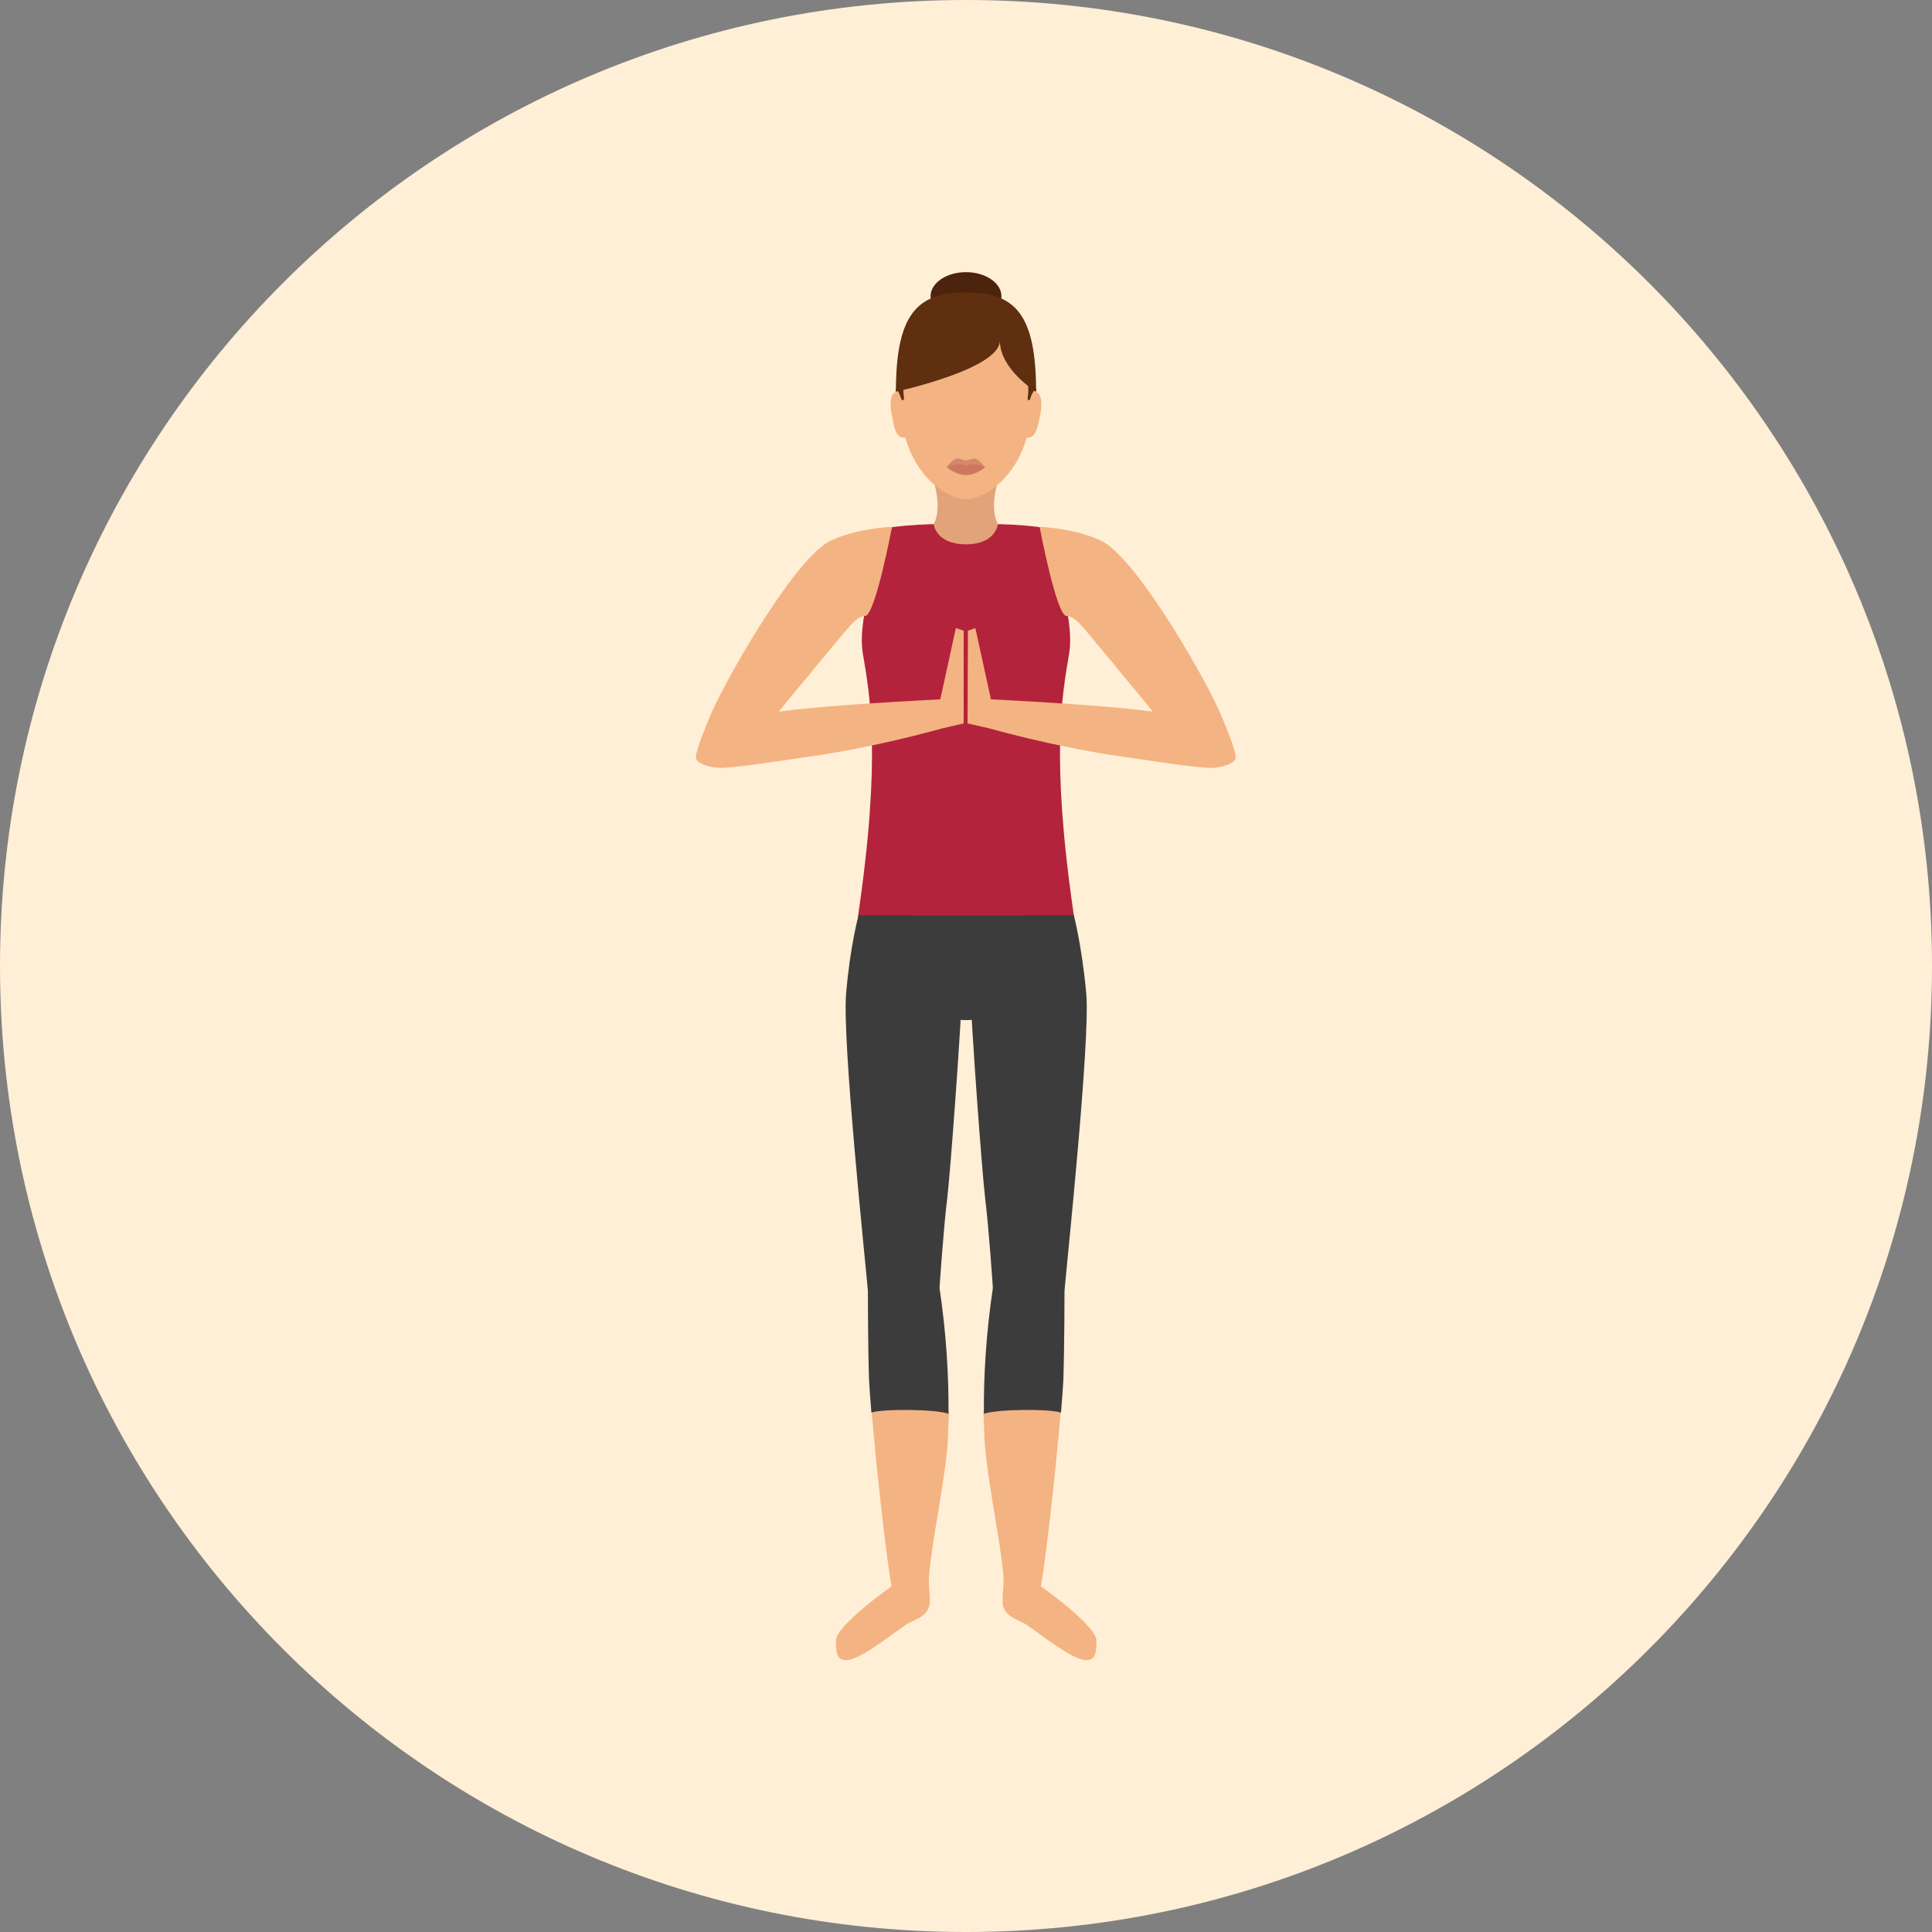 <?xml version="1.0" encoding="iso-8859-1"?>
<!-- Generator: Adobe Illustrator 19.0.0, SVG Export Plug-In . SVG Version: 6.00 Build 0)  -->
<svg version="1.1" id="Layer_1" xmlns="http://www.w3.org/2000/svg" xmlns:xlink="http://www.w3.org/1999/xlink" x="0px" y="0px"
	 viewBox="0 0 496.2 496.2" style="enable-background:new 0 0 496.2 496.2;" xml:space="preserve">
<rect x="0" y="0" width="496.2" height="496.2" fill="#808080" stroke="none"/>
<path style="fill:#FFEFD6;" d="M0,248.1C0,111.1,111.1,0,248.1,0s248.1,111.1,248.1,248.1S385.1,496.2,248.1,496.2S0,385.1,0,248.1z
	"/>
<path style="fill:#3D3C3C;" d="M220.4,235l1.2,20.3c0,0,19.2,6.7,26.5,6.7c7.3,0,26.5-6.7,26.5-6.7l1.2-20.3L220.4,235L220.4,235z"
	/>
<path style="fill:#B3233B;" d="M274.6,167.8c1.9-11.5-7.5-32.4-7.5-32.4c-4.5-0.6-9.2-0.8-12.7-0.8h-12.6c-3.6,0-8.2,0.2-12.7,0.8
	c0,0-9.4,21-7.5,32.4c1.8,10.7,4.8,26.4-1.2,67.3h27.7l0,0h27.7C269.8,194.2,272.8,178.5,274.6,167.8z"/>
<path style="fill:#E2A379;" d="M256.5,123h-16.9c2.6,8,0.2,11.6,0.2,11.6s0.5,5.2,8.3,5.2c7.7,0,8.2-5.2,8.2-5.2
	S253.9,131,256.5,123z"/>
<path style="fill:#F4B382;" d="M265.4,99.8c0-20.1-7.8-24.7-17.3-24.7c-9.6,0-17.3,4.6-17.3,24.7c0,6.8,1.2,12.1,3,16.2
	c4,9,10.9,12.2,14.3,12.2s10.3-3.2,14.3-12.2C264.2,111.9,265.4,106.6,265.4,99.8z"/>
<path style="fill:#D6876B;" d="M253,120c0,0-2.2,1.1-4.9,1.1c-2.7,0-4.9-1.1-4.9-1.1c0-0.3,1.6-2.1,2.6-2.2c0.6-0.1,2.3,0.5,2.3,0.5
	s1.6-0.6,2.3-0.5C251.4,117.9,253,120,253,120z"/>
<path style="fill:#CC785E;" d="M253,120c0,0-2.2,2-4.9,2c-2.7,0-4.9-2-4.9-2s0.5-0.6,3.4-0.8c0.5,0,1.1,0.4,1.5,0.4s0.9-0.4,1.3-0.4
	C252.4,119.4,253,120,253,120z"/>
<ellipse style="fill:#4C230C;" cx="248.1" cy="76.1" rx="9.1" ry="6.2"/>
<path style="fill:#602F0F;" d="M266.1,100.6c0-20.1-5.5-25.5-18-25.5s-18,5.5-18,25.5c0,0,26.7-5.8,26.7-13.1
	C256.8,94.9,266.1,100.6,266.1,100.6z"/>
<g>
	<path style="fill:#F4B382;" d="M229.1,106.9c0.9,5.5,2.1,5.7,3.8,5.4l-1.8-11.9C229.4,100.7,228.1,101.4,229.1,106.9z"/>
	<path style="fill:#F4B382;" d="M265.1,100.4l-1.8,11.9c1.7,0.3,2.8,0,3.8-5.4C268.1,101.4,266.8,100.7,265.1,100.4z"/>
</g>
<g>
	<path style="fill:#602F0F;" d="M232.1,101.5c-0.1-0.6-0.1-1.1-0.1-1.6c0-0.6,0.1-1,0.1-1l-2,0.8c0,0.3,0,0.6,0,0.9
		c0,0,0.2-0.1,0.6-0.2c0,0,0,0-0.1,0c0.3,0.5,0.6,1.2,1,2.3C231.6,102.7,232.4,103.3,232.1,101.5z"/>
	<path style="fill:#602F0F;" d="M264.1,100c0,0.4,0,1-0.1,1.5c-0.3,1.8,0.5,1.2,0.5,1.2c0.3-1.1,0.7-1.8,1-2.3
		c0.4,0.1,0.6,0.2,0.6,0.2c0-0.3,0-0.6,0-0.9l-2-0.8C264,98.9,264.1,99.3,264.1,100"/>
</g>
<path style="fill:#F4B382;" d="M277.8,426.2c-4-1-13.5-8.7-14.8-9.3c-2.2-1.1-5.5-2.1-5.5-5.6c0-2.5,0.4-4.9,0.2-6.5
	c-0.6-8.3-4.1-24.3-4.8-34.4c-0.1-2.3-0.2-4.7-0.3-7.2c-0.1-9.9,20.2-3.9,19.8-0.3c-1.2,14.4-4,39.4-5.1,44.5
	c0,0,14.8,10.4,14.3,14.2C281.5,423.8,281.8,427.2,277.8,426.2z"/>
<path style="fill:#3D3C3C;" d="M255,330.8c-1.7,11.4-2.4,22.4-2.3,32.3c3.3-1.2,16.8-1.3,19.8-0.3c0.3-3.6,0.5-6.5,0.6-8.3
	c0.3-9,0.3-23,0.3-23c0.7-8.1,6.6-64,5.6-76.2c-1.1-12.2-3.2-20.2-3.2-20.2h-13c-2.6,8-12.5,6.2-13.9,14.3
	c0.8,17.7,3.2,50.1,4.1,58.2C254,315.6,255,330.8,255,330.8z"/>
<path style="fill:#F4B382;" d="M218.5,426.2c4-1,13.5-8.7,14.8-9.3c2.2-1.1,5.5-2.1,5.5-5.6c0-2.5-0.4-4.9-0.2-6.5
	c0.6-8.3,4.1-24.3,4.8-34.4c0.1-2.3,0.2-4.7,0.3-7.2c0.1-9.9-20.2-3.9-19.8-0.3c1.2,14.4,4,39.4,5.1,44.5c0,0-14.8,10.4-14.3,14.2
	C214.8,423.8,214.5,427.2,218.5,426.2z"/>
<path style="fill:#3D3C3C;" d="M241.3,330.8c1.7,11.4,2.4,22.4,2.3,32.3c-3.3-1.2-16.8-1.3-19.8-0.3c-0.3-3.6-0.5-6.5-0.6-8.3
	c-0.3-9-0.3-23-0.3-23c-0.7-8.1-6.6-64-5.6-76.2s3.2-20.2,3.2-20.2h13c2.6,8,12.5,6.2,13.9,14.3c-0.8,17.7-3.2,50.1-4.1,58.2
	C242.3,315.6,241.3,330.8,241.3,330.8z"/>
<g>
	<path style="fill:#F4B382;" d="M248.6,162l-0.1,23.8l5.7,1.3c10.2,2.8,20.2,5,30.5,6.7c11.7,1.7,19.7,3,25.4,3.4
		c3.5,0.2,6.8-1.1,7.2-2.3s-1.5-5.8-3-9.6c-3.5-9.2-22-41.4-31.1-46.2c-6.5-3.4-16.2-3.8-16.2-3.8s4.3,22.8,6.9,22.9
		s4.6,3.5,11.2,11.2c3.9,4.9,6.7,8,11,13.4c0,0-8.5-1.5-41.6-3.2l-4-18.3L248.6,162z"/>
	<path style="fill:#F4B382;" d="M247.5,162v23.8l-5.6,1.3c-10.2,2.8-20.1,5-30.5,6.7c-11.7,1.7-19.7,3-25.4,3.4
		c-3.5,0.2-6.8-1.1-7.2-2.3s1.5-5.8,3-9.6c3.5-9.2,22-41.4,31.1-46.2c6.5-3.4,16.2-3.8,16.2-3.8s-4.3,22.8-6.9,22.9
		s-4.6,3.5-11.2,11.2c-3.9,4.9-6.7,8-11,13.4c0,0,8.5-1.5,41.5-3.2l4-18.3L247.5,162z"/>
</g>
<g>
</g>
<g>
</g>
<g>
</g>
<g>
</g>
<g>
</g>
<g>
</g>
<g>
</g>
<g>
</g>
<g>
</g>
<g>
</g>
<g>
</g>
<g>
</g>
<g>
</g>
<g>
</g>
<g>
</g>
</svg>
